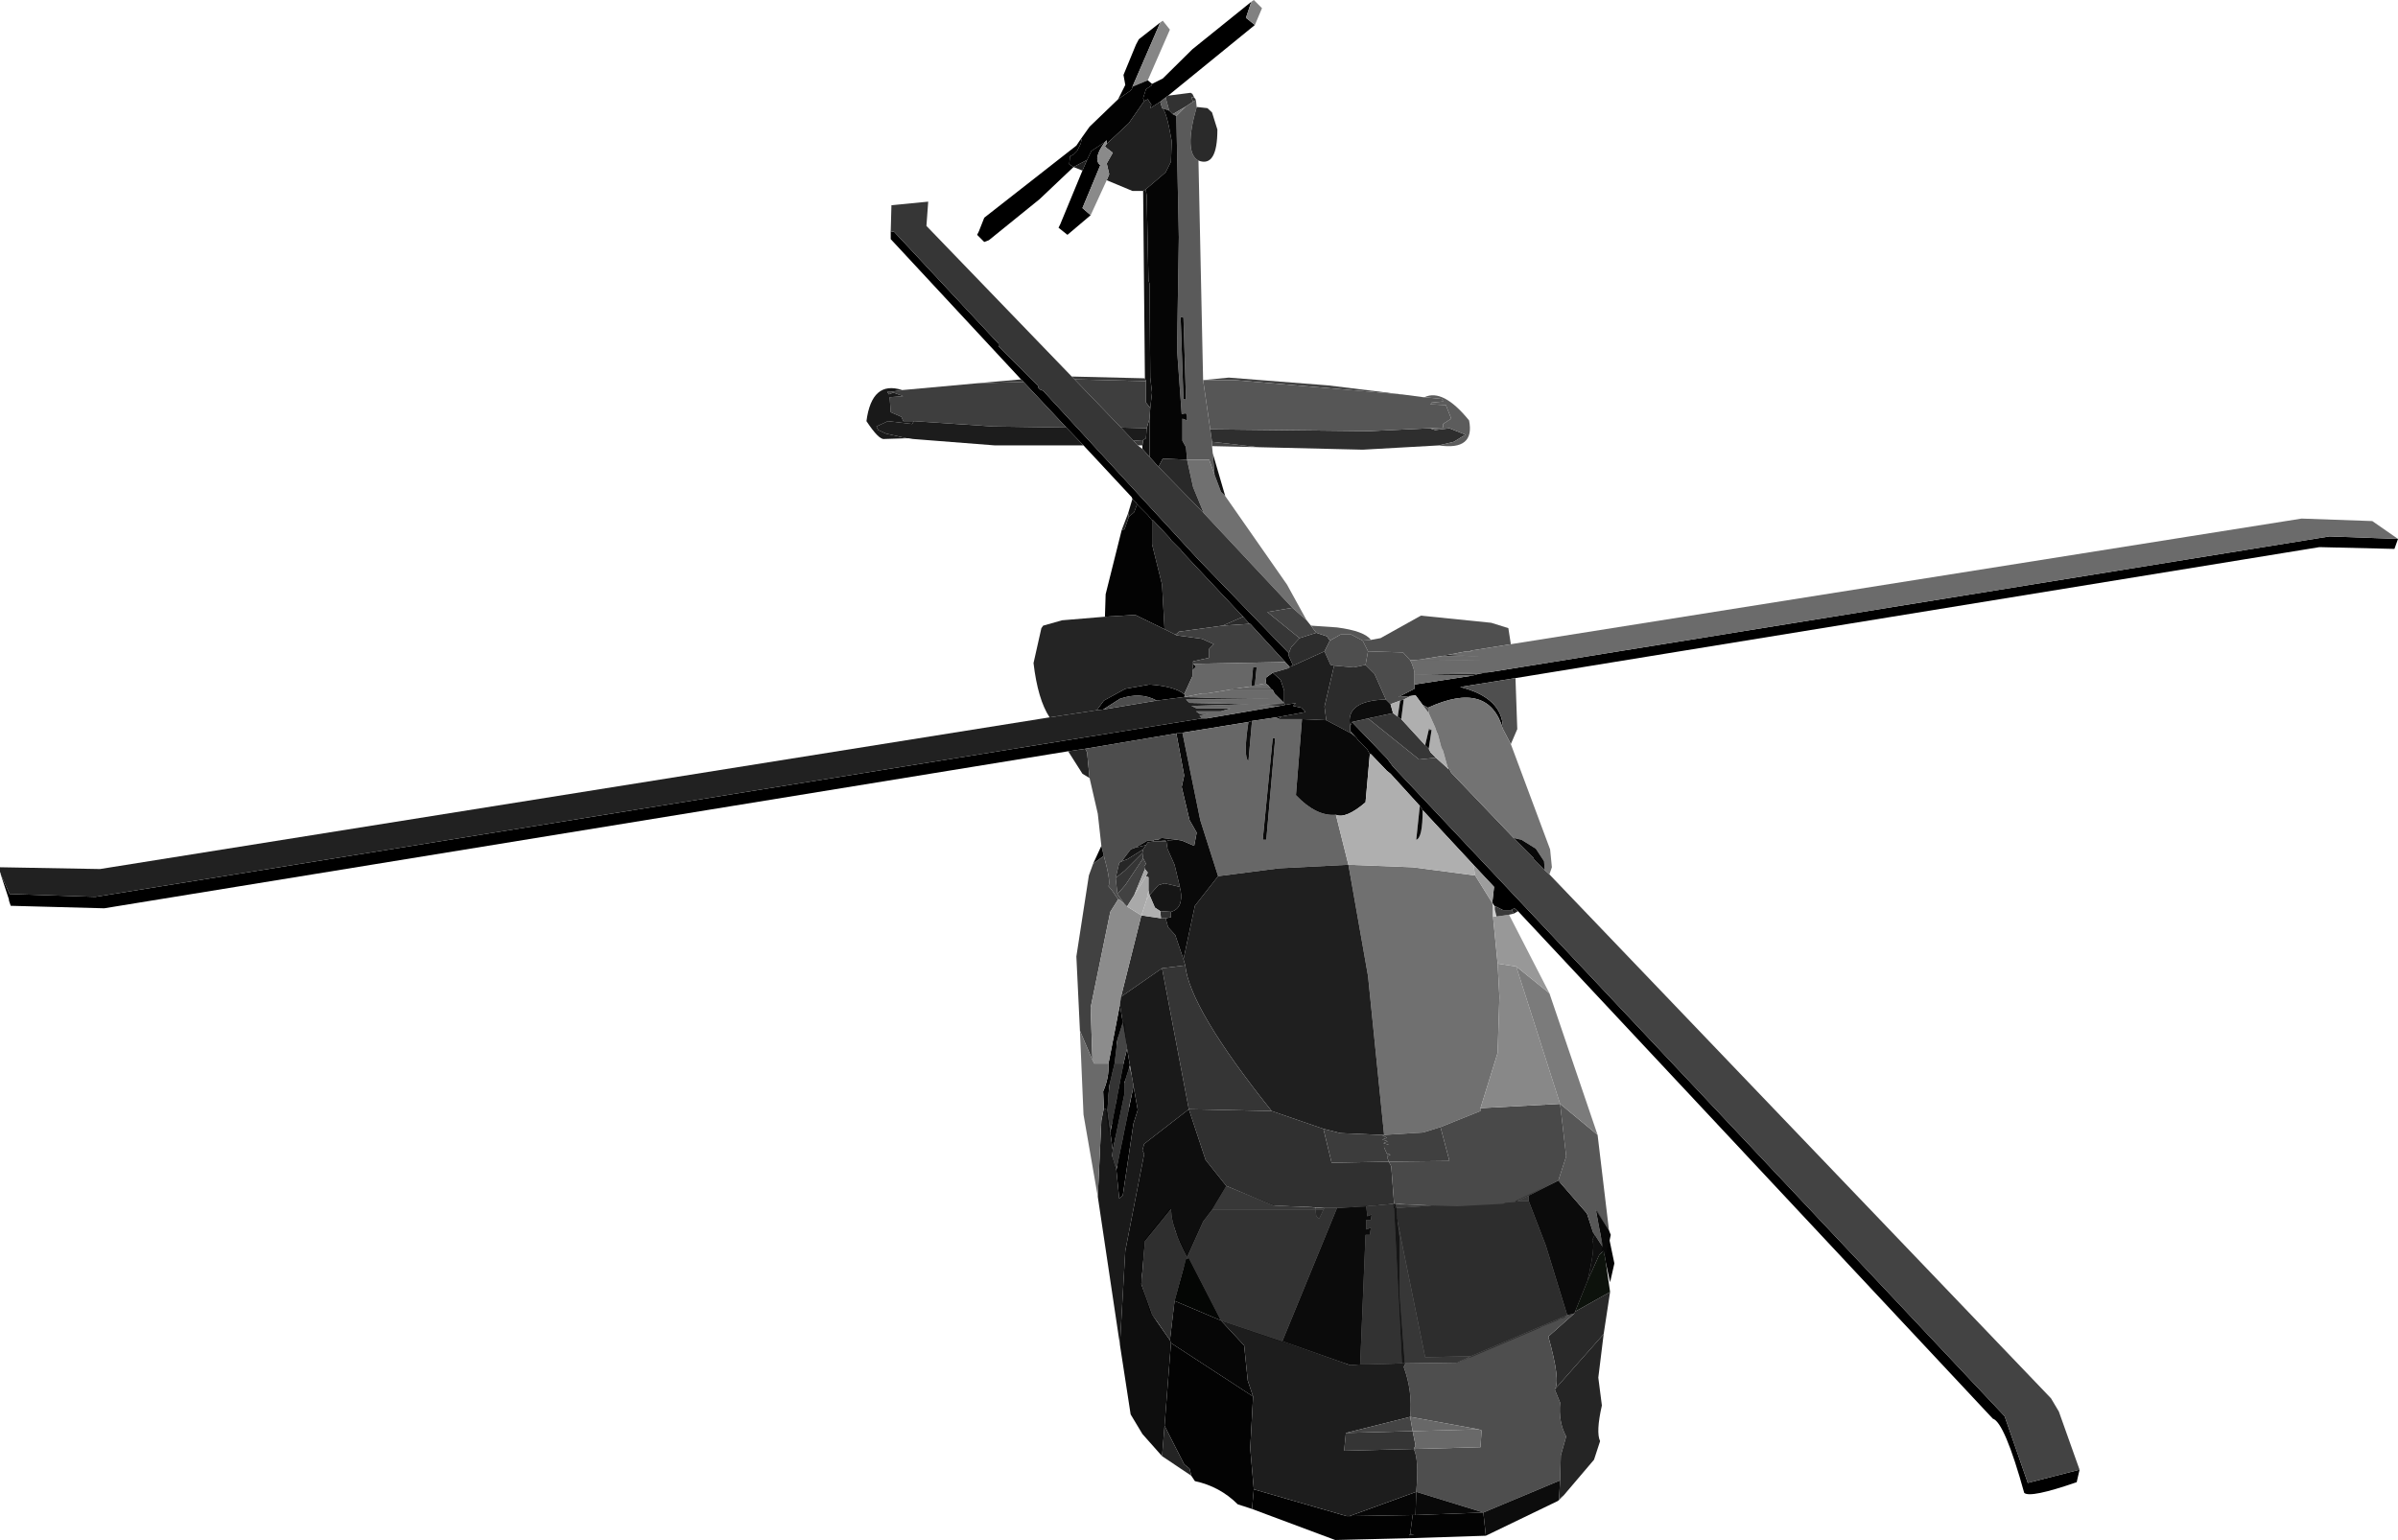 <?xml version="1.0" encoding="UTF-8" standalone="no"?>
<svg xmlns:xlink="http://www.w3.org/1999/xlink" height="215.75px" width="335.85px" xmlns="http://www.w3.org/2000/svg">
  <g transform="matrix(1.0, 0.0, 0.0, 1.0, 180.5, 138.9)">
    <path d="M28.25 -44.75 L145.75 -63.75 155.35 -63.4 154.85 -62.0 144.35 -62.25 31.75 -43.9 24.0 -42.65 Q30.0 -41.15 30.0 -36.75 28.0 -43.65 19.5 -39.75 L18.75 -40.15 17.75 -41.5 17.1 -41.4 15.35 -41.25 17.6 -42.4 17.6 -43.0 25.75 -44.25 26.6 -44.5 27.5 -44.65 28.25 -44.75 M25.5 -47.75 L25.5 -47.65 25.35 -47.65 25.5 -47.75 M-4.75 -135.4 L-16.9 -125.5 -17.25 -125.25 -18.0 -124.65 -19.4 -123.75 -19.25 -124.25 -19.75 -125.0 -20.25 -124.75 -20.4 -125.15 -20.0 -126.4 -19.25 -126.9 -19.15 -127.15 -17.65 -127.9 -13.5 -132.0 -5.25 -138.65 -6.0 -136.4 -4.75 -135.4 M-23.9 -125.0 L-22.9 -127.0 -23.15 -128.4 -21.4 -132.65 -21.0 -133.4 -18.0 -135.75 -21.9 -126.75 -21.9 -126.65 -22.0 -126.4 -22.25 -126.15 -23.9 -125.0 M-29.25 -119.25 L-29.0 -119.4 -29.15 -118.75 -29.65 -117.75 -30.15 -117.25 -30.65 -117.0 -30.65 -116.9 -30.75 -115.9 -30.15 -115.5 -34.9 -111.0 -42.0 -105.25 -42.65 -105.0 -43.65 -106.0 -43.4 -106.5 -42.65 -108.4 -29.75 -118.5 -29.25 -119.25 M-28.25 -116.5 L-27.65 -117.75 -25.75 -119.0 Q-27.5 -116.65 -26.4 -115.75 L-28.9 -109.75 -27.75 -108.75 -31.0 -106.0 -32.25 -107.0 -32.0 -107.5 -28.9 -115.0 -28.25 -116.5 M-28.75 -76.5 L-31.15 -79.0 -37.15 -85.4 -37.5 -85.75 -55.75 -105.4 -55.75 -106.5 -55.25 -106.4 -40.65 -90.75 -40.65 -90.4 -35.15 -84.9 -35.0 -84.4 -34.4 -84.15 -12.65 -60.5 0.0 -47.4 0.0 -47.0 0.6 -45.65 0.1 -45.5 -0.5 -46.15 -5.4 -51.5 -5.5 -51.5 -6.4 -52.5 -14.75 -61.4 -15.15 -61.9 -16.5 -63.25 -16.65 -63.5 -19.0 -66.0 -19.15 -66.0 -19.75 -66.75 -21.25 -68.25 -21.4 -68.5 -21.9 -69.0 -22.0 -69.25 -28.75 -76.5 M110.75 67.0 L110.35 68.75 Q103.85 71.0 103.0 70.25 100.25 60.35 98.6 59.85 L32.1 -11.25 31.6 -11.65 31.1 -11.4 30.0 -11.4 29.0 -11.9 28.85 -11.9 28.5 -12.4 28.75 -14.65 25.85 -17.75 18.75 -25.4 18.35 -26.0 14.25 -30.5 13.75 -30.9 11.5 -33.25 11.35 -33.25 11.0 -33.9 9.75 -35.15 9.5 -35.5 9.35 -35.65 8.6 -36.5 8.6 -37.15 8.85 -37.75 13.75 -32.65 14.6 -31.5 100.25 59.5 103.5 68.85 110.75 67.0 M-30.9 -33.65 L-165.9 -11.65 -179.0 -12.0 -179.25 -12.75 -179.25 -12.9 -180.4 -16.4 -179.15 -13.65 -167.15 -13.25 -12.15 -38.25 -11.5 -38.25 -1.25 -40.0 -0.5 -40.15 1.0 -40.4 0.6 -40.0 1.75 -39.75 2.35 -39.15 -1.15 -38.5 -1.75 -38.4 -5.15 -37.9 -5.65 -37.75 -14.9 -36.25 -15.75 -36.15 -28.5 -34.0 -30.9 -33.65 M-26.9 -39.4 L-25.9 -40.75 -22.9 -42.4 -19.5 -43.0 Q-16.0 -42.75 -14.65 -41.65 L-14.5 -41.5 -14.65 -41.25 -18.5 -40.75 Q-20.75 -42.0 -23.65 -41.0 L-26.0 -39.5 -26.9 -39.4" fill="#000000" fill-rule="evenodd" stroke="none"/>
    <path d="M-5.25 -138.65 L-4.9 -138.9 -3.75 -137.75 -4.75 -135.4 -6.0 -136.4 -5.25 -138.65" fill="#818181" fill-rule="evenodd" stroke="none"/>
    <path d="M-18.0 -135.75 L-17.65 -136.0 -16.65 -134.75 -19.75 -127.65 -21.9 -126.75 -18.0 -135.75" fill="#868686" fill-rule="evenodd" stroke="none"/>
    <path d="M-19.75 -127.65 L-19.15 -127.15 -19.25 -126.9 -20.0 -126.4 -20.4 -125.15 -20.25 -124.75 -22.4 -121.65 -25.5 -118.75 -25.5 -119.25 -25.75 -119.0 -27.65 -117.75 -28.25 -116.5 -30.15 -115.5 -30.75 -115.9 -30.65 -116.9 -30.65 -117.0 -30.15 -117.25 -29.65 -117.75 -29.15 -118.75 -29.0 -119.4 -29.25 -119.25 -27.9 -121.15 -23.9 -125.0 -22.25 -126.15 -22.0 -126.4 -21.9 -126.65 -21.9 -126.75 -19.75 -127.65 M16.85 76.6 L6.5 76.85 -5.15 72.5 -4.9 69.75 8.1 73.5 8.5 73.5 17.35 73.35 17.0 76.0 17.6 76.1 16.85 76.1 16.85 76.6 M-3.25 -43.15 L-3.15 -44.0 -2.25 -44.65 -1.15 -43.65 -0.65 -42.15 -0.65 -40.4 -2.0 -41.75 -2.25 -42.25 -2.5 -42.4 -2.9 -42.9 -3.25 -43.15 M-1.15 -38.5 L-1.4 -38.15 -1.75 -38.4 -1.15 -38.5 M-23.65 1.85 L-23.25 4.35 -24.0 6.75 -24.4 10.1 -25.15 13.25 -25.4 16.6 -25.9 16.35 -26.0 14.0 Q-25.15 12.1 -25.25 10.1 L-23.65 1.85 M-22.65 8.0 L-22.25 10.35 -23.0 12.75 -23.0 14.25 -24.65 22.25 -25.0 19.75 -23.15 10.1 -22.65 8.0 M-21.75 13.25 L-21.15 16.6 -21.75 18.5 -23.25 28.6 -23.75 29.0 -24.15 25.0 -21.75 13.25" fill="#020202" fill-rule="evenodd" stroke="none"/>
    <path d="M-30.15 -115.5 L-28.25 -116.5 -28.9 -115.0 -30.15 -115.5 M-25.5 -118.75 L-22.4 -121.65 -20.25 -124.75 -19.75 -125.0 -19.25 -124.25 -19.4 -123.75 -18.0 -124.65 -17.75 -123.75 Q-17.15 -123.5 -16.4 -119.15 L-16.5 -116.25 -17.25 -114.75 -20.0 -112.4 -20.4 -112.15 -21.9 -112.15 -25.5 -113.65 -25.15 -114.5 -25.5 -116.0 -24.65 -117.5 -25.5 -118.15 -25.75 -118.4 -25.5 -118.75" fill="#202020" fill-rule="evenodd" stroke="none"/>
    <path d="M-18.0 -124.65 L-17.25 -125.25 -16.75 -123.4 -17.75 -123.75 -18.0 -124.65" fill="#5b5b5b" fill-rule="evenodd" stroke="none"/>
    <path d="M-16.9 -125.5 L-13.75 -125.9 -13.5 -125.75 -13.25 -125.25 -13.65 -125.25 -13.4 -124.65 -14.4 -124.0 -16.25 -122.9 -16.75 -123.4 -17.25 -125.25 -16.9 -125.5" fill="#323232" fill-rule="evenodd" stroke="none"/>
    <path d="M-13.25 -125.25 L-13.0 -124.9 -13.4 -124.65 -13.65 -125.25 -13.25 -125.25 M-14.0 16.5 L-2.4 16.75 4.85 19.25 6.0 24.0 14.0 23.85 14.35 24.5 14.75 29.75 10.85 30.1 6.75 30.35 5.0 30.35 3.75 30.25 -2.15 30.0 -8.75 27.25 -11.65 23.6 -14.0 16.5" fill="#303030" fill-rule="evenodd" stroke="none"/>
    <path d="M-13.0 -124.9 L-12.9 -123.9 Q-14.75 -117.5 -12.65 -116.4 L-12.0 -85.65 -11.0 -78.75 -10.75 -77.0 -10.75 -76.4 -10.65 -75.4 -10.4 -72.4 -11.15 -74.5 -14.25 -74.5 -14.4 -76.25 -14.9 -77.15 -14.9 -80.25 -14.25 -80.0 -14.25 -80.65 -14.4 -81.0 -15.0 -80.9 -15.65 -89.9 -15.4 -105.65 -15.75 -122.65 -14.4 -124.0 -13.4 -124.65 -13.0 -124.9 M-14.75 -94.4 L-15.15 -94.5 -14.75 -83.0 -14.4 -82.9 -14.75 -94.4" fill="#5a5a5a" fill-rule="evenodd" stroke="none"/>
    <path d="M-25.75 -119.0 L-25.5 -119.25 -25.5 -118.75 -25.75 -118.4 -25.5 -118.15 -24.65 -117.5 -25.5 -116.0 -25.15 -114.5 -25.5 -113.65 -27.75 -108.75 -28.9 -109.75 -26.4 -115.75 Q-27.5 -116.65 -25.75 -119.0" fill="#8a8a8a" fill-rule="evenodd" stroke="none"/>
    <path d="M-8.9 -69.4 L-0.25 -57.0 2.5 -52.0 0.5 -53.75 -11.9 -67.0 -13.4 -70.65 -14.25 -74.5 -11.15 -74.5 -10.4 -72.4 -9.5 -70.0 -8.9 -69.4 M-15.75 -122.65 L-16.25 -122.9 -14.4 -124.0 -15.75 -122.65 M8.35 -17.75 L17.35 -17.4 26.1 -16.25 28.5 -12.4 28.6 -11.9 28.6 -10.5 29.25 -3.9 29.5 0.75 29.25 8.6 26.85 16.35 26.85 16.75 21.25 19.0 18.85 19.75 13.35 20.1 11.1 -2.15 8.35 -17.75" fill="#707070" fill-rule="evenodd" stroke="none"/>
    <path d="M-20.0 -112.4 L-17.25 -114.75 -16.5 -116.25 -16.4 -119.15 Q-17.15 -123.5 -17.75 -123.75 L-16.75 -123.4 -16.25 -122.9 -15.75 -122.65 -15.4 -105.65 -15.65 -89.9 -15.0 -80.9 -14.4 -81.0 -14.25 -80.65 -14.25 -80.0 -14.9 -80.25 -14.9 -77.15 -14.4 -76.25 -14.25 -74.5 -17.65 -74.65 -18.25 -73.5 -19.5 -74.9 -19.5 -80.25 -19.4 -81.75 -19.15 -83.9 -19.4 -86.0 -19.5 -99.15 -19.65 -99.65 -19.9 -111.5 -20.0 -112.15 -20.0 -112.4 M-14.75 -94.4 L-14.4 -82.9 -14.75 -83.0 -15.15 -94.5 -14.75 -94.4 M37.75 26.5 L41.75 31.1 42.6 33.75 42.85 34.1 42.5 34.85 Q43.0 35.5 41.85 40.5 L40.1 44.85 40.0 45.1 39.0 45.35 36.0 35.6 33.6 29.35 33.6 28.6 37.75 26.5" fill="#050505" fill-rule="evenodd" stroke="none"/>
    <path d="M-12.9 -123.9 L-12.75 -123.9 -11.4 -123.75 -10.75 -123.15 -10.0 -120.75 Q-10.0 -115.4 -12.65 -116.4 -14.75 -117.5 -12.9 -123.9 M-17.25 -10.25 L-16.9 -9.0 -15.9 -7.9 -14.75 -4.5 -14.5 -3.65 -17.75 -3.25 -23.5 0.75 -20.65 -10.65 -17.9 -10.25 -17.25 -10.25" fill="#2a2a2a" fill-rule="evenodd" stroke="none"/>
    <path d="M-20.4 -112.15 L-20.0 -112.4 -20.0 -112.15 -19.9 -111.5 -19.65 -99.65 -19.5 -99.15 -19.4 -86.0 -19.15 -83.9 -19.4 -81.75 -20.0 -82.5 -20.0 -85.5 -20.15 -85.9 -20.4 -112.15 M-19.5 -80.25 L-19.5 -74.9 -20.5 -76.0 -20.5 -76.5 -20.4 -77.25 -20.0 -77.5 -19.9 -78.9 -19.5 -80.25 M-21.9 -69.0 L-21.4 -68.5 -21.25 -68.25 -21.65 -67.15 -22.4 -66.5 -22.5 -67.0 -21.9 -69.0" fill="#101010" fill-rule="evenodd" stroke="none"/>
    <path d="M-19.4 -81.75 L-19.5 -80.25 -19.9 -78.9 -23.5 -79.0 -30.0 -85.75 -20.0 -85.5 -20.0 -82.5 -19.4 -81.75 M-37.15 -85.4 L-31.15 -79.0 -41.4 -79.15 -52.5 -79.9 -54.0 -79.9 -54.25 -80.5 -55.75 -81.15 -55.9 -83.25 -54.0 -83.4 -55.4 -83.9 -56.0 -83.65 -56.25 -84.0 -55.75 -84.0 -54.15 -84.25 -43.7 -85.2 -37.15 -85.4" fill="#3e3e3e" fill-rule="evenodd" stroke="none"/>
    <path d="M-37.5 -85.75 L-37.15 -85.4 -43.7 -85.2 -37.5 -85.75 M-30.0 -85.75 L-30.4 -86.15 -20.15 -85.9 -20.0 -85.5 -30.0 -85.75 M-20.4 -77.25 L-20.5 -76.5 -21.15 -76.5 -21.75 -77.15 -20.4 -77.25 M8.75 -36.15 L8.6 -36.5 9.35 -35.65 8.75 -36.15" fill="#393939" fill-rule="evenodd" stroke="none"/>
    <path d="M-19.5 -74.9 L-18.25 -73.5 -11.9 -67.0 0.5 -53.75 -3.0 -53.15 1.5 -49.5 0.35 -48.25 0.0 -47.4 -12.65 -60.5 -34.4 -84.15 -35.0 -84.4 -35.15 -84.9 -40.65 -90.4 -40.65 -90.75 -55.25 -106.4 -55.75 -106.5 -55.65 -110.15 -50.5 -110.65 -50.75 -107.25 -30.4 -86.15 -30.0 -85.75 -23.5 -79.0 -21.75 -77.15 -21.15 -76.5 -20.5 -76.0 -19.5 -74.9 M11.1 -38.25 L14.6 -39.0 15.25 -38.5 15.75 -38.15 19.1 -34.5 19.6 -34.0 19.85 -33.5 20.6 -32.75 18.25 -32.5 Q14.7 -35.35 11.1 -38.25" fill="#363636" fill-rule="evenodd" stroke="none"/>
    <path d="M-31.15 -79.0 L-28.75 -76.5 -41.15 -76.5 -52.65 -77.4 -53.25 -77.5 -53.5 -77.5 -56.4 -78.15 -57.5 -78.65 -57.75 -79.15 -56.15 -79.9 -52.75 -79.5 -52.5 -79.9 -41.4 -79.15 -31.15 -79.0 M-20.4 -77.25 L-21.75 -77.15 -23.5 -79.0 -19.9 -78.9 -20.0 -77.5 -20.4 -77.25" fill="#1c1c1c" fill-rule="evenodd" stroke="none"/>
    <path d="M0.6 -45.65 L0.0 -47.0 0.0 -47.4 0.35 -48.25 1.5 -49.5 3.85 -50.25 5.35 -49.75 5.75 -49.15 5.0 -47.65 0.6 -45.65" fill="#2d2d2d" fill-rule="evenodd" stroke="none"/>
    <path d="M-12.0 -85.65 L-8.4 -86.0 5.6 -84.9 15.75 -83.65 -7.65 -85.65 -12.0 -85.65 M-4.25 -76.25 L-10.75 -76.4 -10.75 -77.0 -4.25 -76.25 M2.5 -52.0 L3.1 -51.25 3.85 -50.25 1.5 -49.5 -3.0 -53.15 0.5 -53.75 2.5 -52.0 M36.5 -16.4 L106.75 57.0 107.85 58.85 110.75 67.0 103.5 68.85 100.25 59.5 14.6 -31.5 13.75 -32.65 8.85 -37.75 11.1 -38.25 Q14.7 -35.35 18.25 -32.5 L20.6 -32.75 22.1 -31.4 22.35 -31.15 22.5 -31.15 22.75 -30.65 31.5 -21.5 34.25 -18.75 34.35 -18.5 35.85 -17.0 36.5 -16.4" fill="#434343" fill-rule="evenodd" stroke="none"/>
    <path d="M3.1 -51.25 L6.75 -51.0 Q10.6 -50.5 11.5 -49.25 L10.35 -49.15 8.75 -50.0 7.25 -50.0 5.75 -49.15 5.35 -49.75 3.85 -50.25 3.1 -51.25 M43.25 20.1 L44.85 33.5 43.0 30.6 44.0 35.85 42.85 34.1 42.6 33.75 41.75 31.1 37.75 26.5 38.85 23.1 38.0 15.75 43.25 20.1" fill="#575757" fill-rule="evenodd" stroke="none"/>
    <path d="M-10.65 -75.4 L-8.9 -69.4 -9.5 -70.0 -10.4 -72.4 -10.65 -75.4 M-19.0 -21.0 L-19.0 -21.15 -18.75 -21.25 -18.25 -21.25 -17.25 -21.15 -17.25 -21.0 -19.0 -21.0" fill="#121212" fill-rule="evenodd" stroke="none"/>
    <path d="M21.0 -76.5 L10.35 -75.9 -4.25 -76.25 -10.75 -77.0 -11.0 -78.75 11.25 -78.5 19.75 -78.9 20.5 -78.65 22.5 -78.9 24.75 -78.0 23.1 -77.0 21.0 -76.5" fill="#2e2e2e" fill-rule="evenodd" stroke="none"/>
    <path d="M15.75 -83.65 L15.85 -83.65 18.85 -83.25 19.0 -83.25 21.5 -83.0 21.6 -82.65 20.0 -82.5 19.85 -82.25 22.0 -82.15 22.75 -80.25 21.6 -79.5 21.6 -79.0 19.75 -78.9 11.25 -78.5 -11.0 -78.75 -12.0 -85.65 -7.65 -85.65 15.75 -83.65" fill="#565656" fill-rule="evenodd" stroke="none"/>
    <path d="M-52.5 -79.9 L-52.75 -79.5 -56.15 -79.9 -57.75 -79.15 -57.5 -78.65 -56.4 -78.15 -53.5 -77.5 -56.65 -77.4 Q-57.4 -77.25 -59.15 -79.9 -58.4 -85.65 -54.15 -84.25 L-55.75 -84.0 -56.25 -84.0 -56.0 -83.65 -55.4 -83.9 -54.0 -83.4 -55.9 -83.25 -55.75 -81.15 -54.25 -80.5 -54.0 -79.9 -52.5 -79.9" fill="#191919" fill-rule="evenodd" stroke="none"/>
    <path d="M19.0 -83.25 Q21.6 -84.5 25.25 -80.0 26.1 -75.75 21.0 -76.5 L23.1 -77.0 24.75 -78.0 22.5 -78.9 20.5 -78.65 19.75 -78.9 21.6 -79.0 21.6 -79.5 22.75 -80.25 22.0 -82.15 19.85 -82.25 20.0 -82.5 21.6 -82.65 21.5 -83.0 19.0 -83.25" fill="#5c5c5c" fill-rule="evenodd" stroke="none"/>
    <path d="M-18.25 -73.5 L-17.65 -74.65 -14.25 -74.5 -13.4 -70.65 -11.9 -67.0 -18.25 -73.5 M-19.15 -66.0 L-19.0 -66.0 -16.65 -63.5 -16.5 -63.25 -15.15 -61.9 -14.75 -61.4 -6.4 -52.5 -9.25 -51.25 -15.4 -50.4 -15.65 -50.15 -15.9 -50.0 -17.4 -50.75 -17.75 -57.0 -19.15 -62.65 -19.15 -66.0 M45.0 42.1 L44.1 48.0 37.25 55.75 Q38.1 54.6 36.35 48.35 L40.0 45.1 40.1 44.85 45.0 42.1" fill="#292929" fill-rule="evenodd" stroke="none"/>
    <path d="M-22.4 -66.5 L-23.0 -64.75 -23.4 -64.65 -22.5 -67.0 -22.4 -66.5" fill="#232323" fill-rule="evenodd" stroke="none"/>
    <path d="M-21.25 -68.25 L-19.75 -66.75 -19.15 -66.0 -19.15 -62.65 -17.75 -57.0 -17.4 -50.75 -21.5 -52.75 -25.75 -52.5 -25.65 -55.65 -23.4 -64.65 -23.0 -64.75 -22.4 -66.5 -21.65 -67.15 -21.25 -68.25 M27.6 76.25 L16.85 76.6 16.85 76.1 17.6 76.1 17.0 76.0 17.35 73.35 17.75 73.35 27.25 73.0 27.6 76.25 M-5.15 72.5 L-7.15 71.85 Q-9.65 69.35 -13.15 68.6 L-13.65 67.85 -13.9 66.85 -14.65 66.25 -17.4 60.85 -16.5 49.25 -5.0 56.75 -5.4 64.0 -4.9 69.75 -5.15 72.5" fill="#030303" fill-rule="evenodd" stroke="none"/>
    <path d="M-25.75 -52.5 L-21.5 -52.75 -17.4 -50.75 -15.9 -50.0 -15.75 -49.9 -12.15 -49.4 -10.5 -48.65 -11.15 -48.0 -11.15 -46.75 -13.4 -46.25 -13.4 -45.9 -13.5 -45.0 -13.5 -44.15 -14.65 -41.65 Q-16.0 -42.75 -19.5 -43.0 L-22.9 -42.4 -25.9 -40.75 -26.9 -39.4 -33.5 -38.4 Q-35.15 -40.9 -35.75 -46.0 L-34.65 -50.9 -34.4 -51.25 -31.75 -52.0 -25.75 -52.5 M-13.65 67.85 L-17.75 65.1 -17.4 60.85 -14.65 66.25 -13.9 66.85 -13.65 67.85 M-27.9 -29.9 L-28.9 -30.5 -30.9 -33.65 -28.5 -34.0 -28.25 -33.5 -27.9 -29.9" fill="#242424" fill-rule="evenodd" stroke="none"/>
    <path d="M-6.4 -52.5 L-5.5 -51.5 -9.25 -51.25 -6.4 -52.5" fill="#2b2b2b" fill-rule="evenodd" stroke="none"/>
    <path d="M-5.5 -51.5 L-5.4 -51.5 -0.5 -46.15 -13.4 -45.9 -13.4 -46.25 -11.15 -46.75 -11.15 -48.0 -10.5 -48.65 -12.15 -49.4 -15.75 -49.9 -15.9 -50.0 -15.65 -50.15 -15.4 -50.4 -9.25 -51.25 -5.5 -51.5 M13.35 20.1 L18.85 19.75 21.25 19.0 22.5 23.75 14.0 23.85 13.75 23.1 14.25 22.85 13.75 22.75 13.35 21.85 13.35 21.5 14.0 21.5 13.25 21.25 13.85 21.0 13.1 20.75 13.75 20.5 13.0 20.1 13.35 20.1" fill="#404040" fill-rule="evenodd" stroke="none"/>
    <path d="M-0.5 -46.15 L0.1 -45.5 0.1 -45.4 -0.15 -45.25 -2.25 -44.65 -3.15 -44.0 -3.25 -43.15 -4.75 -42.9 -4.5 -45.4 -5.0 -45.4 -5.25 -42.75 -7.65 -42.4 -8.4 -42.25 -11.5 -41.75 -12.15 -41.75 -14.65 -41.25 -14.5 -41.5 -14.65 -41.65 -13.5 -44.15 -13.5 -45.0 -13.0 -45.5 -13.4 -45.9 -0.5 -46.15 M6.6 -24.75 L8.35 -17.75 -1.4 -17.25 -9.9 -16.15 -12.4 -24.0 -14.9 -36.25 -5.65 -37.75 Q-6.4 -32.9 -5.65 -32.25 L-5.15 -37.9 -1.75 -38.4 -1.4 -38.15 1.85 -38.15 1.0 -27.5 Q3.85 -24.5 6.6 -24.75 M-1.9 -35.5 L-2.25 -35.5 -3.65 -21.25 -3.15 -21.25 -1.9 -35.5" fill="#676767" fill-rule="evenodd" stroke="none"/>
    <path d="M30.0 -36.75 Q30.0 -41.15 24.0 -42.65 L31.75 -43.9 32.0 -36.75 31.1 -34.65 30.0 -36.75 M31.1 -48.65 L25.5 -47.75 25.35 -47.65 24.85 -47.65 22.25 -47.15 21.5 -47.0 18.35 -46.5 17.6 -46.4 17.0 -46.4 16.0 -47.5 11.1 -47.65 10.35 -49.15 11.5 -49.25 12.85 -49.5 18.5 -52.65 28.35 -51.65 30.75 -50.9 31.1 -48.65" fill="#4f4f4f" fill-rule="evenodd" stroke="none"/>
    <path d="M155.35 -63.4 L145.75 -63.75 28.25 -44.75 22.55 -44.65 27.5 -44.65 26.6 -44.5 17.6 -44.4 17.6 -44.65 17.5 -45.15 17.25 -45.9 17.0 -46.4 17.6 -46.4 27.35 -46.4 18.35 -46.5 21.5 -47.0 26.75 -46.9 22.25 -47.15 24.85 -47.65 25.35 -47.65 25.5 -47.65 25.5 -47.75 31.1 -48.65 141.85 -66.25 151.75 -65.9 155.35 -63.4 M25.75 -44.25 L17.6 -43.0 17.6 -44.4 25.75 -44.25 M-4.75 -42.9 L-3.25 -43.15 -2.9 -42.9 -2.5 -42.4 -7.65 -42.4 -5.25 -42.75 -2.9 -42.9 -4.75 -42.9 M-2.25 -42.25 L-2.0 -41.75 -0.65 -40.4 -3.25 -40.25 -0.5 -40.15 -4.25 -40.15 -1.25 -40.0 -11.5 -38.25 -12.15 -38.25 -12.5 -38.65 -11.25 -38.9 -12.5 -38.9 -13.0 -39.25 -9.5 -39.25 -8.15 -39.65 -12.9 -39.65 -13.65 -40.0 -5.5 -40.25 -14.0 -40.4 -8.7 -40.45 -14.0 -40.5 -14.4 -40.9 -2.4 -41.0 -14.65 -41.15 -9.7 -41.2 -14.65 -41.25 -12.15 -41.75 -11.5 -41.75 -8.4 -42.25 -2.25 -42.25" fill="#6b6b6b" fill-rule="evenodd" stroke="none"/>
    <path d="M28.25 -44.75 L27.5 -44.65 22.55 -44.65 28.25 -44.75 M26.6 -44.5 L25.75 -44.25 17.6 -44.4 26.6 -44.5 M22.25 -47.15 L26.75 -46.9 21.5 -47.0 22.25 -47.15 M18.35 -46.5 L27.35 -46.4 17.6 -46.4 18.35 -46.5 M-180.4 -16.4 L-180.4 -16.5 -180.5 -16.75 -180.5 -17.4 -166.5 -17.15 -33.5 -38.4 -26.9 -39.4 -26.0 -39.5 -18.5 -40.75 -14.65 -41.25 -9.7 -41.2 -14.65 -41.15 -2.4 -41.0 -14.4 -40.9 -14.0 -40.5 -8.7 -40.45 -14.0 -40.4 -5.5 -40.25 -13.65 -40.0 -12.9 -39.65 -8.15 -39.65 -9.5 -39.25 -13.0 -39.25 -12.5 -38.9 -11.25 -38.9 -12.5 -38.65 -12.15 -38.25 -167.15 -13.25 -179.15 -13.65 -180.4 -16.4 M-0.65 -40.4 L-0.5 -40.15 -3.25 -40.25 -0.65 -40.4 M-2.9 -42.9 L-5.25 -42.75 -4.75 -42.9 -2.9 -42.9 M-7.65 -42.4 L-2.5 -42.4 -2.25 -42.25 -8.4 -42.25 -7.65 -42.4 M-0.5 -40.15 L-1.25 -40.0 -4.25 -40.15 -0.5 -40.15" fill="#212121" fill-rule="evenodd" stroke="none"/>
    <path d="M11.1 -47.65 L10.75 -45.75 9.1 -45.4 6.35 -45.65 5.85 -45.75 5.0 -47.65 5.75 -49.15 7.25 -50.0 8.75 -50.0 10.35 -49.15 11.1 -47.65 M25.5 51.1 L39.0 45.35 40.0 45.1 36.35 48.35 Q38.1 54.6 37.25 55.75 L38.0 57.6 Q37.75 60.35 38.85 62.35 L38.1 65.0 38.0 68.5 27.25 73.0 17.85 70.1 Q18.25 65.5 17.5 64.1 L26.85 63.85 27.0 61.5 26.6 61.35 17.0 59.6 Q17.35 56.0 16.1 52.6 L16.35 52.1 23.6 52.0 25.5 51.1" fill="#4e4e4e" fill-rule="evenodd" stroke="none"/>
    <path d="M17.6 -43.0 L17.6 -42.4 15.35 -41.25 17.1 -41.4 16.1 -40.9 15.6 -40.75 14.25 -40.25 13.6 -40.9 12.0 -44.5 10.75 -45.75 11.1 -47.65 16.0 -47.5 17.0 -46.4 17.25 -45.9 17.5 -45.15 17.6 -44.65 17.6 -44.4 17.6 -43.0" fill="#4c4c4c" fill-rule="evenodd" stroke="none"/>
    <path d="M0.1 -45.5 L0.6 -45.65 5.0 -47.65 5.85 -45.75 6.35 -45.65 5.0 -39.9 5.25 -38.0 1.85 -38.15 -1.4 -38.15 -1.15 -38.5 2.35 -39.15 1.75 -39.75 0.6 -40.0 1.0 -40.4 -0.5 -40.15 -0.65 -40.4 -0.65 -42.15 -1.15 -43.65 -2.25 -44.65 -0.15 -45.25 0.1 -45.4 0.1 -45.5 M8.35 -17.75 L11.1 -2.15 13.35 20.1 13.0 20.1 7.25 19.85 4.85 19.25 -2.4 16.75 Q-13.9 2.35 -14.5 -3.65 L-14.75 -4.5 -13.15 -12.0 -9.9 -16.15 -1.4 -17.25 8.35 -17.75" fill="#1f1f1f" fill-rule="evenodd" stroke="none"/>
    <path d="M10.75 -45.75 L12.0 -44.5 13.6 -40.9 Q7.85 -40.75 8.6 -37.15 L8.6 -36.5 8.75 -36.15 5.25 -38.0 5.0 -39.9 6.35 -45.65 9.1 -45.4 10.75 -45.75 M-17.0 -20.0 L-16.0 -17.75 -15.25 -14.65 -17.4 -15.15 -18.25 -14.9 -19.5 -13.5 -19.65 -14.15 -19.65 -16.0 -20.0 -16.15 -19.75 -16.65 -20.15 -17.15 -20.25 -17.5 -20.0 -17.9 -20.4 -18.65 -20.5 -19.4 -20.4 -19.9 -20.0 -20.5 -19.75 -20.9 -19.0 -21.0 -17.25 -21.0 -17.15 -21.0 -17.0 -20.0" fill="#2c2c2c" fill-rule="evenodd" stroke="none"/>
    <path d="M-13.5 -45.0 L-13.4 -45.9 -13.0 -45.5 -13.5 -45.0 M5.25 -38.0 L8.75 -36.15 9.35 -35.65 9.5 -35.5 9.75 -35.15 11.0 -33.9 11.35 -33.25 10.75 -26.5 Q8.0 -24.15 6.6 -24.75 3.85 -24.5 1.0 -27.5 L1.85 -38.15 5.25 -38.0 M-15.75 -21.25 L-15.65 -21.25 -15.0 -21.15 -13.25 -20.4 -12.9 -22.25 -13.9 -24.0 -15.0 -28.65 -14.65 -30.25 -15.75 -36.15 -14.9 -36.25 -12.4 -24.0 -9.9 -16.15 -13.15 -12.0 -14.75 -4.5 -15.9 -7.9 -16.9 -9.0 -17.25 -10.25 -16.5 -10.4 -16.5 -11.15 Q-14.75 -11.65 -15.15 -14.15 L-15.25 -14.5 -15.25 -14.65 -16.0 -17.75 -17.0 -20.0 -17.0 -21.15 -15.75 -21.25 M17.85 70.1 L27.25 73.0 17.75 73.35 17.85 70.1" fill="#090909" fill-rule="evenodd" stroke="none"/>
    <path d="M-5.25 -42.75 L-5.0 -45.4 -4.5 -45.4 -4.75 -42.9 -5.25 -42.75 M-5.15 -37.9 L-5.65 -32.25 Q-6.4 -32.9 -5.65 -37.75 L-5.15 -37.9" fill="#0b0b0b" fill-rule="evenodd" stroke="none"/>
    <path d="M13.6 -40.9 L14.25 -40.25 14.6 -39.0 11.1 -38.25 8.85 -37.75 8.6 -37.15 Q7.85 -40.75 13.6 -40.9" fill="#0d0d0d" fill-rule="evenodd" stroke="none"/>
    <path d="M17.1 -41.4 L17.75 -41.5 18.75 -40.15 19.6 -39.0 20.5 -37.0 20.75 -36.25 20.85 -36.15 21.35 -34.25 21.5 -33.9 21.6 -33.75 22.25 -31.4 22.1 -31.4 20.6 -32.75 19.85 -33.5 19.6 -34.0 20.0 -36.65 19.5 -36.9 19.6 -36.65 19.1 -34.5 15.75 -38.15 16.1 -40.9 17.1 -41.4 M14.25 -40.25 L15.6 -40.75 15.25 -38.5 14.6 -39.0 14.25 -40.25 M11.35 -33.25 L11.5 -33.25 13.75 -30.9 14.25 -30.5 18.35 -26.0 17.85 -21.25 Q18.75 -21.5 18.75 -25.4 L25.85 -17.75 26.1 -16.25 17.35 -17.4 8.35 -17.75 6.6 -24.75 Q8.0 -24.15 10.75 -26.5 L11.35 -33.25" fill="#afafaf" fill-rule="evenodd" stroke="none"/>
    <path d="M15.6 -40.75 L16.1 -40.9 15.75 -38.15 15.25 -38.5 15.6 -40.75 M-1.9 -35.5 L-3.15 -21.25 -3.65 -21.25 -2.25 -35.5 -1.9 -35.5" fill="#0a0a0a" fill-rule="evenodd" stroke="none"/>
    <path d="M18.75 -40.15 L19.5 -39.75 19.6 -39.0 18.75 -40.15 M-26.25 -20.4 L-26.75 -24.9 -27.9 -29.9 -28.25 -33.5 -28.5 -34.0 -15.75 -36.15 -14.65 -30.25 -15.0 -28.65 -13.9 -24.0 -12.9 -22.25 -13.25 -20.4 -15.0 -21.15 -15.65 -21.25 -15.75 -21.25 -17.75 -21.5 -18.15 -21.4 -18.25 -21.25 -18.75 -21.25 -19.0 -21.15 -19.75 -21.15 -21.5 -20.15 -22.15 -19.9 -23.4 -18.25 -23.4 -18.15 -23.65 -18.15 -23.75 -18.0 -24.25 -15.9 -24.0 -13.65 -23.0 -12.25 -23.75 -12.9 -23.9 -12.9 -24.75 -14.15 -25.25 -14.75 Q-24.9 -15.4 -25.9 -19.0 L-26.25 -20.4 M-18.5 -40.75 L-26.0 -39.5 -23.65 -41.0 Q-20.75 -42.0 -18.5 -40.75" fill="#4d4d4d" fill-rule="evenodd" stroke="none"/>
    <path d="M19.5 -39.75 Q28.0 -43.65 30.0 -36.75 L31.1 -34.65 36.6 -19.9 36.85 -17.4 36.5 -16.4 35.85 -17.0 35.75 -18.25 34.6 -20.0 32.6 -21.25 31.5 -21.5 22.75 -30.65 22.5 -31.15 22.35 -31.15 22.35 -31.4 22.25 -31.4 21.6 -33.75 21.5 -33.9 21.35 -34.25 20.85 -36.15 20.75 -36.25 20.5 -37.0 19.6 -39.0 19.5 -39.75" fill="#737373" fill-rule="evenodd" stroke="none"/>
    <path d="M22.25 -31.4 L22.35 -31.4 22.35 -31.15 22.1 -31.4 22.25 -31.4 M25.85 -17.75 L28.75 -14.65 28.5 -12.4 26.1 -16.25 25.85 -17.75" fill="#9d9d9d" fill-rule="evenodd" stroke="none"/>
    <path d="M31.5 -21.5 L32.6 -21.25 34.6 -20.0 35.75 -18.25 35.85 -17.0 34.35 -18.5 34.25 -18.75 31.5 -21.5 M18.35 -26.0 L18.75 -25.4 Q18.75 -21.5 17.85 -21.25 L18.35 -26.0 M19.6 -36.65 L20.0 -36.65 19.6 -34.0 19.1 -34.5 19.6 -36.65 M-15.75 -21.25 L-17.0 -21.15 -17.0 -20.0 -17.15 -21.0 -17.25 -21.0 -17.25 -21.15 -18.25 -21.25 -18.15 -21.4 -17.75 -21.5 -15.75 -21.25 M-19.0 -21.0 L-19.75 -20.9 -20.0 -20.5 -21.5 -20.15 -19.75 -21.15 -19.0 -21.15 -19.0 -21.0" fill="#080808" fill-rule="evenodd" stroke="none"/>
    <path d="M20.0 -36.65 L19.6 -36.65 19.5 -36.9 20.0 -36.65" fill="#6e6e6e" fill-rule="evenodd" stroke="none"/>
    <path d="M-21.5 -20.15 L-20.0 -20.5 -20.4 -19.9 -22.65 -18.5 -23.4 -18.25 -22.15 -19.9 -21.5 -20.15 M-23.75 -18.0 L-23.65 -18.15 -23.65 -18.0 -23.75 -18.0" fill="#141414" fill-rule="evenodd" stroke="none"/>
    <path d="M-20.4 -19.9 L-20.5 -19.4 -23.0 -16.9 -24.25 -15.9 -23.75 -18.0 -23.65 -18.0 -23.65 -18.15 -23.4 -18.15 -23.4 -18.25 -22.65 -18.5 -20.4 -19.9" fill="#262626" fill-rule="evenodd" stroke="none"/>
    <path d="M-20.5 -19.4 L-20.4 -18.65 -22.9 -14.9 -24.0 -13.65 -24.25 -15.9 -23.0 -16.9 -20.5 -19.4 M-17.75 -3.25 L-14.5 -3.65 Q-13.9 2.35 -2.4 16.75 L-14.0 16.5 -17.75 -3.25 M17.35 61.6 L17.75 63.6 17.5 64.1 7.75 64.35 8.0 61.85 17.35 61.6" fill="#353535" fill-rule="evenodd" stroke="none"/>
    <path d="M-27.4 -17.9 L-26.25 -20.4 -25.9 -19.0 -27.4 -17.9 M-16.65 48.85 L-16.0 43.35 -9.5 46.1 -6.25 49.6 -5.75 54.5 -5.0 56.75 -16.5 49.25 -16.65 48.85 M17.75 73.35 L17.35 73.35 8.5 73.5 17.85 70.1 17.75 73.35" fill="#060606" fill-rule="evenodd" stroke="none"/>
    <path d="M-29.25 5.5 L-29.75 -4.9 -28.0 -16.25 -27.4 -17.9 -25.9 -19.0 Q-24.9 -15.4 -25.25 -14.75 L-24.75 -14.15 -23.9 -12.9 -25.0 -11.15 -27.75 2.25 -27.5 9.6 -29.25 5.5" fill="#414141" fill-rule="evenodd" stroke="none"/>
    <path d="M-23.9 -12.9 L-23.75 -12.9 -23.0 -12.25 -22.65 -11.9 -20.65 -10.65 -23.5 0.75 -23.65 1.85 -25.25 10.1 -27.25 10.1 -27.5 9.6 -27.75 2.25 -25.0 -11.15 -23.9 -12.9 M-23.25 4.35 L-22.65 8.0 -23.15 10.1 -24.4 10.1 -24.0 6.75 -23.25 4.35" fill="#8c8c8c" fill-rule="evenodd" stroke="none"/>
    <path d="M-20.4 -18.65 L-20.0 -17.9 -20.25 -17.5 -20.15 -17.15 -21.65 -13.5 -22.65 -11.9 -23.0 -12.25 -24.0 -13.65 -22.9 -14.9 -20.4 -18.65" fill="#424242" fill-rule="evenodd" stroke="none"/>
    <path d="M-20.15 -17.15 L-19.75 -16.65 -20.0 -16.15 -21.65 -13.5 -20.15 -17.15" fill="#a8a8a8" fill-rule="evenodd" stroke="none"/>
    <path d="M-20.0 -16.15 L-19.65 -16.0 -19.65 -14.15 -19.9 -12.9 -20.65 -10.65 -22.65 -11.9 -21.65 -13.5 -20.0 -16.15" fill="#a9a9a9" fill-rule="evenodd" stroke="none"/>
    <path d="M21.25 19.0 L26.85 16.75 26.85 16.35 38.0 15.75 38.85 23.1 37.75 26.5 33.6 28.6 32.0 29.35 33.6 29.35 36.0 35.6 39.0 45.35 25.5 51.1 19.1 51.25 14.85 30.35 20.0 30.0 14.75 29.75 14.35 24.5 14.0 23.85 22.5 23.75 21.25 19.0 M4.85 30.6 L4.25 31.85 3.85 31.5 3.75 30.6 4.85 30.6" fill="#494949" fill-rule="evenodd" stroke="none"/>
    <path d="M26.85 16.35 L29.25 8.6 29.5 0.75 29.25 -3.9 31.85 -3.5 38.0 15.75 26.85 16.35" fill="#888888" fill-rule="evenodd" stroke="none"/>
    <path d="M36.5 0.25 L43.25 20.1 38.0 15.75 31.85 -3.5 36.5 0.25" fill="#7b7b7b" fill-rule="evenodd" stroke="none"/>
    <path d="M30.85 -10.75 L36.5 0.25 31.85 -3.5 29.25 -3.9 28.6 -10.5 29.1 -10.5 30.85 -10.75" fill="#989898" fill-rule="evenodd" stroke="none"/>
    <path d="M28.5 -12.4 L28.85 -11.9 28.85 -11.5 29.1 -10.5 28.6 -10.5 28.6 -11.9 28.5 -12.4" fill="#cfcfcf" fill-rule="evenodd" stroke="none"/>
    <path d="M31.5 -10.9 L30.85 -10.75 29.1 -10.5 28.85 -11.5 28.85 -11.9 29.0 -11.9 30.0 -11.4 31.1 -11.4 31.25 -11.4 31.5 -10.9" fill="#3a3a3a" fill-rule="evenodd" stroke="none"/>
    <path d="M32.1 -11.25 L31.5 -10.9 31.25 -11.4 31.1 -11.4 31.6 -11.65 32.1 -11.25" fill="#1e1e1e" fill-rule="evenodd" stroke="none"/>
    <path d="M-15.25 -14.65 L-15.25 -14.5 -15.15 -14.15 Q-14.75 -11.65 -16.5 -11.15 L-18.0 -11.25 -18.75 -11.75 -19.5 -13.5 -18.25 -14.9 -17.4 -15.15 -15.25 -14.65" fill="#161616" fill-rule="evenodd" stroke="none"/>
    <path d="M-19.65 -14.15 L-19.5 -13.5 -19.9 -12.9 -19.65 -14.15" fill="#aeaeae" fill-rule="evenodd" stroke="none"/>
    <path d="M-16.5 -11.15 L-16.5 -10.4 -17.25 -10.25 -17.9 -10.25 -18.0 -11.25 -16.5 -11.15" fill="#313131" fill-rule="evenodd" stroke="none"/>
    <path d="M-18.0 -11.25 L-17.9 -10.25 -20.65 -10.65 -19.9 -12.9 -19.5 -13.5 -18.75 -11.75 -18.0 -11.25" fill="#b0b0b0" fill-rule="evenodd" stroke="none"/>
    <path d="M-23.65 49.5 L-26.75 28.75 -26.25 18.1 -25.9 16.35 -25.4 16.6 -25.0 19.75 -24.65 22.25 -24.75 23.0 -24.15 25.0 -23.75 29.0 -23.25 28.6 -21.75 18.5 -21.15 16.6 -21.75 13.25 -22.25 10.35 -22.65 8.0 -23.25 4.35 -23.65 1.85 -23.5 0.75 -17.75 -3.25 -14.0 16.5 -20.25 21.35 -20.5 22.25 -20.25 22.75 -22.9 36.35 -23.65 49.5" fill="#1a1a1a" fill-rule="evenodd" stroke="none"/>
    <path d="M3.75 30.25 L5.0 30.35 4.85 30.6 3.75 30.6 3.75 30.25 M14.75 29.75 L20.0 30.0 14.85 30.35 14.75 29.75 M33.6 29.35 L32.0 29.35 33.6 28.6 33.6 29.35" fill="#656565" fill-rule="evenodd" stroke="none"/>
    <path d="M-26.75 28.75 L-28.75 17.25 -29.25 5.5 -27.5 9.6 -27.25 10.1 -25.25 10.1 Q-25.15 12.1 -26.0 14.0 L-25.9 16.35 -26.25 18.1 -26.75 28.75 M-8.75 27.25 L-2.15 30.0 3.75 30.25 3.75 30.6 -10.75 30.6 -8.75 27.25 M-22.25 10.35 L-21.75 13.25 -24.15 25.0 -24.75 23.0 -24.65 22.25 -23.0 14.25 -23.0 12.75 -22.25 10.35 M-25.0 19.75 L-25.4 16.6 -25.15 13.25 -24.4 10.1 -23.15 10.1 -25.0 19.75" fill="#6a6a6a" fill-rule="evenodd" stroke="none"/>
    <path d="M-17.75 65.1 L-20.5 62.0 -22.15 59.25 -23.65 49.5 -22.9 36.35 -20.25 22.75 -20.5 22.25 -20.25 21.35 -14.0 16.5 -11.65 23.6 -8.75 27.25 -10.75 30.6 -12.0 32.25 -14.25 37.25 Q-16.4 33.25 -16.5 30.5 L-20.15 35.0 -20.65 41.0 -19.15 45.25 -16.65 48.85 -16.5 49.25 -17.4 60.85 -17.75 65.1 M6.75 30.35 L10.85 30.1 11.0 31.5 11.6 31.25 11.5 32.0 10.85 32.0 10.85 33.35 11.5 33.1 11.35 34.1 10.75 34.1 10.0 52.25 8.6 52.35 -0.9 49.0 6.75 30.35" fill="#0e0e0e" fill-rule="evenodd" stroke="none"/>
    <path d="M5.0 30.35 L6.75 30.35 -0.9 49.0 -9.5 46.1 -14.0 37.35 -14.4 37.5 -16.0 43.35 -16.65 48.85 -19.15 45.25 -20.65 41.0 -20.15 35.0 -16.5 30.5 Q-16.4 33.25 -14.25 37.25 L-12.0 32.25 -10.75 30.6 3.75 30.6 3.85 31.5 4.25 31.85 4.85 30.6 5.0 30.35" fill="#606060" fill-rule="evenodd" stroke="none"/>
    <path d="M-16.0 43.35 L-14.4 37.5 -14.0 37.35 -9.5 46.1 -16.0 43.35" fill="#040604" fill-rule="evenodd" stroke="none"/>
    <path d="M14.0 23.85 L6.0 24.0 4.85 19.25 7.25 19.85 13.0 20.1 13.75 20.5 13.1 20.75 13.85 21.0 13.25 21.25 14.0 21.5 13.35 21.5 13.35 21.85 13.75 22.75 14.25 22.85 13.75 23.1 14.0 23.85" fill="#3c3c3c" fill-rule="evenodd" stroke="none"/>
    <path d="M10.85 30.1 L14.75 29.75 14.85 30.35 19.1 51.25 25.5 51.1 23.6 52.0 16.35 52.1 10.0 52.25 10.75 34.1 11.35 34.1 11.5 33.1 10.85 33.35 10.85 32.0 11.5 32.0 11.6 31.25 11.0 31.5 10.85 30.1" fill="#5d5d5d" fill-rule="evenodd" stroke="none"/>
    <path d="M44.85 33.5 L45.1 34.1 44.35 37.6 44.1 36.35 43.5 36.85 41.85 40.5 Q43.0 35.5 42.5 34.85 L42.85 34.1 44.0 35.85 43.0 30.6 44.85 33.5 M37.75 71.35 L27.6 76.25 27.25 73.0 38.0 68.5 37.85 71.1 37.75 71.35" fill="#0c0c0c" fill-rule="evenodd" stroke="none"/>
    <path d="M44.35 37.6 L45.0 42.1 40.1 44.85 41.85 40.5 43.5 36.85 44.1 36.35 44.35 37.6" fill="#0d120c" fill-rule="evenodd" stroke="none"/>
    <path d="M-9.5 46.1 L-0.9 49.0 8.6 52.35 10.0 52.25 16.35 52.1 16.1 52.6 Q17.35 56.0 17.0 59.6 L8.0 61.85 7.75 64.35 17.5 64.1 Q18.25 65.5 17.85 70.1 L8.5 73.5 8.1 73.5 -4.9 69.75 -5.4 64.0 -5.0 56.75 -5.75 54.5 -6.25 49.6 -9.5 46.1" fill="#1d1d1d" fill-rule="evenodd" stroke="none"/>
    <path d="M8.0 61.85 L17.0 59.6 17.35 61.6 8.0 61.85" fill="#444444" fill-rule="evenodd" stroke="none"/>
    <path d="M26.6 61.35 L17.35 61.6 17.0 59.6 26.6 61.35" fill="#686868" fill-rule="evenodd" stroke="none"/>
    <path d="M26.6 61.35 L27.0 61.5 26.85 63.85 17.5 64.1 17.75 63.6 17.35 61.6 26.6 61.35" fill="#696969" fill-rule="evenodd" stroke="none"/>
    <path d="M44.1 48.0 L43.35 54.1 43.85 58.0 Q43.0 61.75 43.6 63.0 L42.75 65.6 38.5 70.6 37.85 71.1 38.0 68.5 38.1 65.0 38.85 62.35 Q37.75 60.35 38.0 57.6 L37.25 55.75 44.1 48.0 M38.0 71.1 L37.75 71.35 37.85 71.1 38.0 71.1" fill="#252525" fill-rule="evenodd" stroke="none"/>
    <path d="M38.5 70.6 L38.0 71.1 37.85 71.1 38.5 70.6" fill="#131313" fill-rule="evenodd" stroke="none"/>
    <path d="M-23.4 3.75 L-23.0 4.6 -22.65 8.0 -23.15 10.1 -23.25 11.5 -23.75 13.5 -23.9 14.75 -24.15 15.25 -24.15 15.6 -24.5 18.0 -24.9 18.85 -25.0 19.85 -25.15 20.25 -25.15 19.85 -25.25 19.5 -25.65 16.5 -25.9 16.35 -25.65 16.25 -25.4 15.35 -25.15 13.6 -25.15 12.6 -24.65 11.0 -24.75 10.35 -24.5 10.1 -24.5 9.0 -24.0 7.0 -24.0 6.6 -23.9 6.25 -23.9 5.5 -23.5 4.5 -23.4 3.75 M-22.4 16.1 L-22.4 16.75 -23.0 20.1 -23.15 20.35 -23.65 23.5 -23.9 24.25 -24.15 24.6 -24.15 25.0 -24.4 24.75 -24.5 24.1 -24.65 23.75 -24.65 23.6 -24.75 23.25 -24.75 22.1 -24.65 22.1 -24.25 20.1 -24.4 20.0 -24.15 19.6 -24.15 18.6 -23.75 16.5 -23.5 16.1 -23.5 15.0 -23.15 13.0 -22.9 12.6 -22.9 11.75 -22.75 11.75 -22.5 10.25 -22.0 11.75 -21.75 13.25 -22.4 16.1 M-14.25 37.5 L-14.75 38.85 -16.0 43.5 -16.65 48.85 -18.4 46.25 -19.25 45.25 -19.4 45.1 -20.65 41.0 -20.65 40.35 -20.5 39.6 -20.25 35.1 -20.15 34.75 -16.75 30.5 -16.5 30.5 -15.9 33.5 -14.25 37.0 -14.25 37.5" fill="#000000" fill-opacity="0.51" fill-rule="evenodd" stroke="none"/>
    <path d="M15.0 29.75 L15.6 29.85 23.6 30.1 30.0 29.75 30.35 29.6 31.75 29.5 31.75 29.35 37.75 26.5 37.85 26.5 38.0 26.85 40.5 29.75 40.75 30.25 40.85 30.25 41.75 31.25 42.6 33.75 42.85 34.1 43.85 35.85 43.85 36.35 43.5 36.85 43.0 37.85 40.0 45.1 39.35 45.35 39.0 45.35 38.5 45.75 38.0 45.85 37.6 46.1 35.35 47.0 35.25 47.1 25.5 51.25 25.1 51.35 24.85 51.5 24.0 51.85 23.75 52.0 16.25 52.1 15.5 42.1 15.5 34.35 15.1 30.85 15.1 30.35 15.0 30.1 15.0 29.75" fill="#121212" fill-opacity="0.51" fill-rule="evenodd" stroke="none"/>
    <path d="M14.6 29.75 L15.0 29.75 15.0 30.1 15.1 30.35 15.1 30.85 15.5 34.35 15.5 42.1 16.25 52.1 15.85 52.1 14.75 30.5 14.85 30.35 14.85 30.1 14.6 30.0 14.6 29.75" fill="#161616" fill-rule="evenodd" stroke="none"/>
    <path d="M-14.25 37.5 L-14.25 37.0 -12.15 32.35 -10.25 29.6 -9.4 28.0 -8.9 27.35 -8.9 27.25 -8.75 27.25 -1.9 30.0 3.25 30.25 3.75 30.35 6.75 30.35 14.6 29.75 14.6 30.0 14.75 30.5 15.85 52.1 8.6 52.35 8.1 52.1 7.85 52.1 -9.25 46.25 -9.4 46.25 -9.5 46.1 -9.75 45.85 -14.15 37.5 -14.25 37.5" fill="#080808" fill-opacity="0.51" fill-rule="evenodd" stroke="none"/>
    <path d="M43.85 35.85 L43.75 34.0 43.5 33.1 43.1 30.6 44.85 33.5 44.85 34.0 45.0 34.0 44.85 34.5 44.35 37.1 43.85 36.35 43.85 35.85" fill="#040404" fill-opacity="0.51" fill-rule="evenodd" stroke="none"/>
    <path d="M44.85 34.5 L45.6 38.1 45.0 40.75 44.35 37.75 44.35 37.1 44.85 34.5" fill="#040404" fill-rule="evenodd" stroke="none"/>
    <path d="M14.6 30.0 L14.85 30.1 14.85 30.35 14.75 30.5 14.6 30.0" fill="#111111" fill-rule="evenodd" stroke="none"/>
  </g>
</svg>
